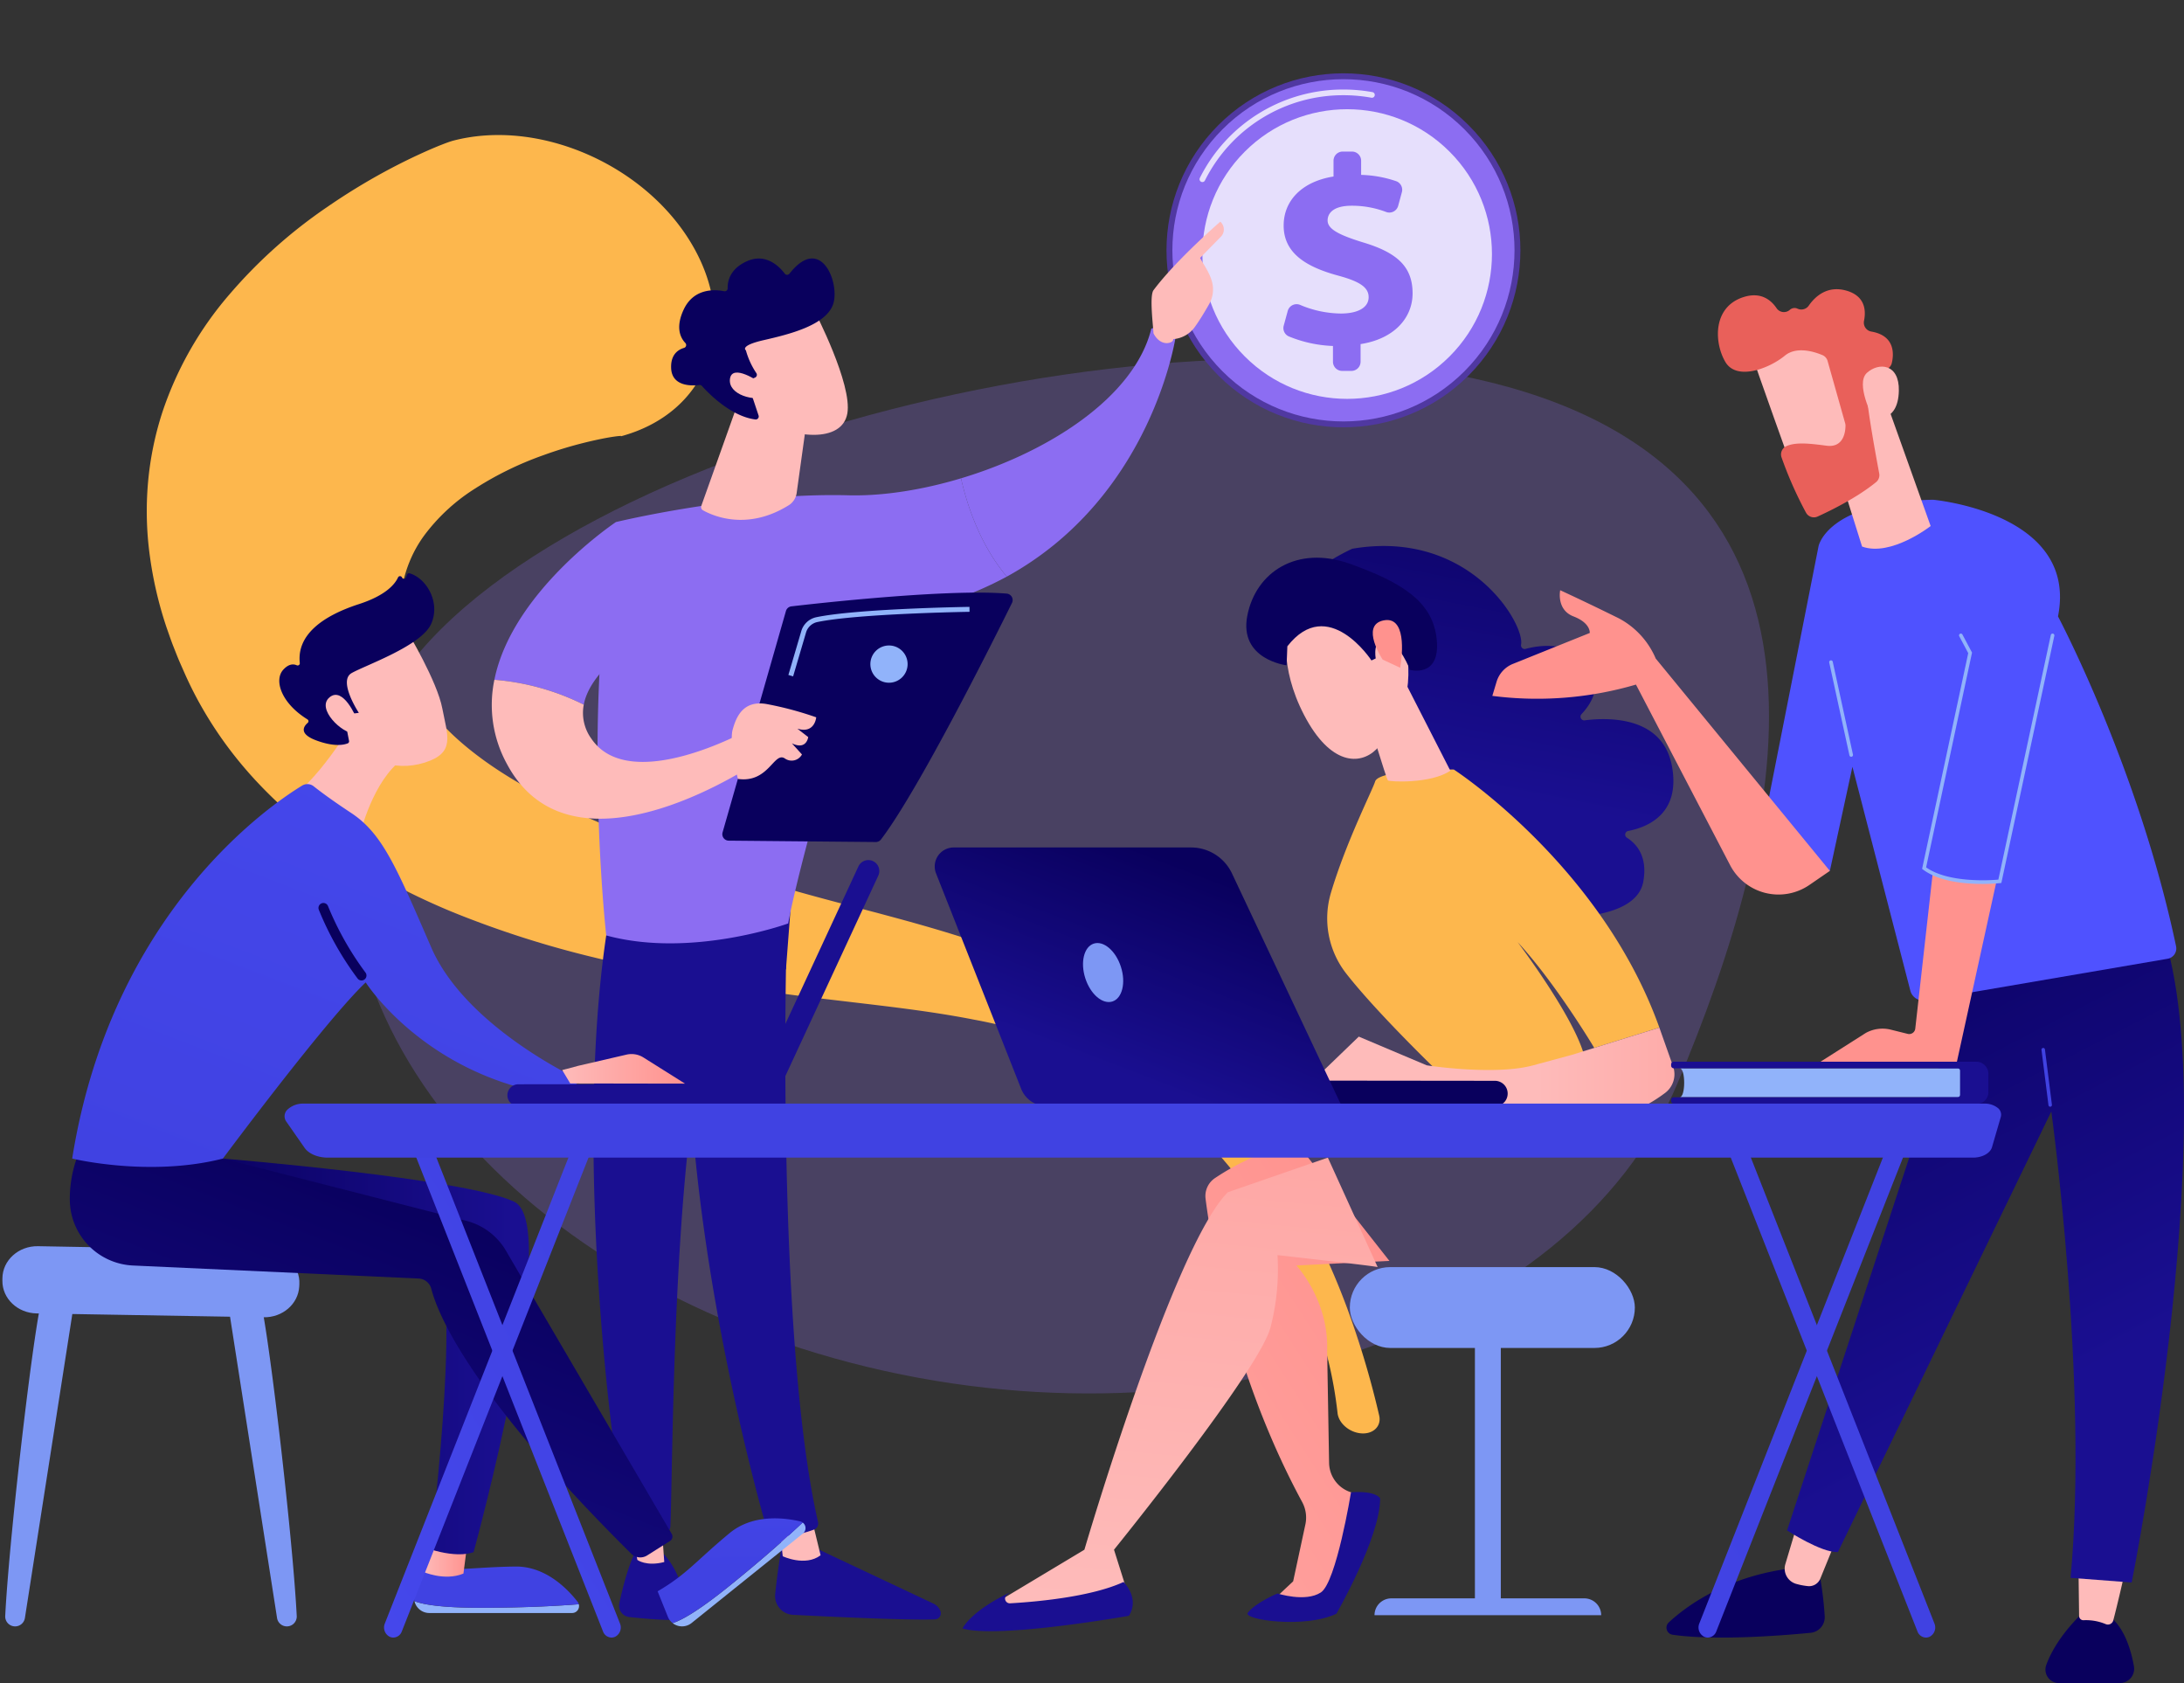 <svg xmlns="http://www.w3.org/2000/svg" xmlns:xlink="http://www.w3.org/1999/xlink" width="610" height="469.964" viewBox="0 0 610 469.964">
  <rect x="0" y="0" width="610" height="469.964" fill="#333333" stroke="none"/>
  <defs>
    <linearGradient id="linear-gradient" x1="24.474" y1="-0.456" x2="21.636" y2="5.933" gradientUnits="objectBoundingBox">
      <stop offset="0" stop-color="#09005d"/>
      <stop offset="1" stop-color="#1a0f91"/>
    </linearGradient>
    <linearGradient id="linear-gradient-2" x1="94.026" y1="0.533" x2="95.033" y2="0.533" gradientUnits="objectBoundingBox">
      <stop offset="0" stop-color="#febbba"/>
      <stop offset="1" stop-color="#ff928e"/>
    </linearGradient>
    <linearGradient id="linear-gradient-3" x1="31.531" y1="0.035" x2="28.514" y2="0.89" xlink:href="#linear-gradient"/>
    <linearGradient id="linear-gradient-4" x1="61.298" y1="-2.166" x2="54.278" y2="5.399" xlink:href="#linear-gradient"/>
    <linearGradient id="linear-gradient-5" x1="109.607" y1="0.551" x2="110.621" y2="0.551" xlink:href="#linear-gradient-2"/>
    <linearGradient id="linear-gradient-6" x1="21.194" y1="-0.033" x2="19.176" y2="0.81" xlink:href="#linear-gradient"/>
    <linearGradient id="linear-gradient-7" x1="17.511" y1="1.586" x2="19.491" y2="4.27" xlink:href="#linear-gradient-2"/>
    <linearGradient id="linear-gradient-8" x1="130.572" y1="0.665" x2="132.573" y2="-1.115" xlink:href="#linear-gradient-2"/>
    <linearGradient id="linear-gradient-9" x1="14.436" y1="0.528" x2="15.438" y2="0.528" xlink:href="#linear-gradient-2"/>
    <linearGradient id="linear-gradient-10" x1="36.096" y1="0.519" x2="37.087" y2="0.519" xlink:href="#linear-gradient-2"/>
    <linearGradient id="linear-gradient-11" x1="-9.2" y1="4.839" x2="-8.996" y2="6.022" xlink:href="#linear-gradient"/>
    <linearGradient id="linear-gradient-12" x1="13.016" y1="-0.062" x2="13.529" y2="2.428" xlink:href="#linear-gradient"/>
    <linearGradient id="linear-gradient-13" x1="43.437" y1="0.5" x2="44.437" y2="0.5" xlink:href="#linear-gradient-2"/>
    <linearGradient id="linear-gradient-14" x1="0.389" y1="-10.035" x2="0.495" y2="0.398" gradientUnits="objectBoundingBox">
      <stop offset="0" stop-color="#4f52ff"/>
      <stop offset="1" stop-color="#4042e2"/>
    </linearGradient>
    <linearGradient id="linear-gradient-15" x1="0" y1="0.5" x2="1" y2="0.5" xlink:href="#linear-gradient-2"/>
    <linearGradient id="linear-gradient-16" x1="0.384" y1="-3.582" x2="0.505" y2="0.525" xlink:href="#linear-gradient-14"/>
    <linearGradient id="linear-gradient-17" x1="0" y1="0.5" x2="1" y2="0.5" xlink:href="#linear-gradient"/>
    <linearGradient id="linear-gradient-19" x1="0.708" y1="0.132" x2="0.066" y2="1.227" xlink:href="#linear-gradient"/>
    <linearGradient id="linear-gradient-20" x1="1.924" y1="-2.115" x2="0.335" y2="1.087" xlink:href="#linear-gradient-14"/>
    <linearGradient id="linear-gradient-21" x1="0.766" y1="0.225" x2="11.383" y2="-10.741" xlink:href="#linear-gradient"/>
    <linearGradient id="linear-gradient-23" x1="9.893" y1="2.234" x2="10.662" y2="3.128" xlink:href="#linear-gradient"/>
    <linearGradient id="linear-gradient-24" x1="58.699" y1="-888.587" x2="57.47" y2="-874.255" xlink:href="#linear-gradient"/>
    <linearGradient id="linear-gradient-25" x1="104.496" y1="-79.584" x2="101.87" y2="-78.285" xlink:href="#linear-gradient"/>
    <linearGradient id="linear-gradient-26" x1="-1.05" y1="2.829" x2="0.734" y2="-0.03" xlink:href="#linear-gradient-2"/>
    <linearGradient id="linear-gradient-27" x1="3.826" y1="-5.068" x2="1.473" y2="-1.022" xlink:href="#linear-gradient"/>
    <linearGradient id="linear-gradient-28" x1="0.47" y1="0.997" x2="0.639" y2="-1.153" xlink:href="#linear-gradient-2"/>
    <linearGradient id="linear-gradient-30" x1="3.608" y1="-17.352" x2="1.775" y2="-6.678" xlink:href="#linear-gradient"/>
    <linearGradient id="linear-gradient-31" x1="0.619" y1="-0.242" x2="0.442" y2="0.664" xlink:href="#linear-gradient"/>
    <linearGradient id="linear-gradient-32" x1="-8.736" y1="27.164" x2="-9.072" y2="30.144" xlink:href="#linear-gradient"/>
    <linearGradient id="linear-gradient-33" x1="-64.909" y1="65.625" x2="-59.04" y2="68.068" xlink:href="#linear-gradient-2"/>
    <linearGradient id="linear-gradient-34" x1="0.623" y1="0.5" x2="1.623" y2="0.5" xlink:href="#linear-gradient-2"/>
    <linearGradient id="linear-gradient-35" x1="0.906" y1="3.328" x2="0.167" y2="5.764" xlink:href="#linear-gradient"/>
    <linearGradient id="linear-gradient-36" x1="0.733" y1="0.134" x2="0.333" y2="0.8" xlink:href="#linear-gradient"/>
    <linearGradient id="linear-gradient-37" x1="-59.102" y1="4.474" x2="-59.087" y2="8.118" xlink:href="#linear-gradient"/>
    <linearGradient id="linear-gradient-38" x1="-189.32" y1="1.164" x2="-189.582" y2="-0.58" xlink:href="#linear-gradient-2"/>
    <linearGradient id="linear-gradient-39" x1="-113.541" y1="3.704" x2="-113.514" y2="7.135" xlink:href="#linear-gradient"/>
    <linearGradient id="linear-gradient-40" x1="-223.399" y1="1.13" x2="-223.684" y2="-0.791" xlink:href="#linear-gradient-2"/>
    <linearGradient id="linear-gradient-41" x1="0.262" y1="-0.145" x2="0.562" y2="0.725" xlink:href="#linear-gradient"/>
    <linearGradient id="linear-gradient-42" x1="-965.272" y1="2.369" x2="-963.891" y2="1.878" xlink:href="#linear-gradient-14"/>
    <linearGradient id="linear-gradient-43" x1="-22.88" y1="0.161" x2="-23.473" y2="1.632" xlink:href="#linear-gradient-14"/>
    <linearGradient id="linear-gradient-44" x1="-53.987" y1="0.5" x2="-52.987" y2="0.5" xlink:href="#linear-gradient-2"/>
    <linearGradient id="linear-gradient-45" x1="-27.458" y1="0.5" x2="-26.458" y2="0.5" xlink:href="#linear-gradient-2"/>
    <linearGradient id="linear-gradient-46" x1="1.637" y1="-2.121" x2="0.754" y2="-0.158" gradientUnits="objectBoundingBox">
      <stop offset="0" stop-color="#e1473d"/>
      <stop offset="1" stop-color="#e9605a"/>
    </linearGradient>
    <linearGradient id="linear-gradient-47" x1="-1.288" y1="3.145" x2="0.762" y2="0.112" xlink:href="#linear-gradient-14"/>
    <linearGradient id="linear-gradient-48" x1="-1.297" y1="3.157" x2="0.754" y2="0.125" xlink:href="#linear-gradient-14"/>
    <linearGradient id="linear-gradient-49" x1="-1.74" y1="3.813" x2="0.31" y2="0.78" xlink:href="#linear-gradient-14"/>
    <linearGradient id="linear-gradient-50" x1="-1.749" y1="3.825" x2="0.302" y2="0.793" xlink:href="#linear-gradient-14"/>
    <linearGradient id="linear-gradient-51" x1="0.857" y1="-10.915" x2="0.637" y2="-3.932" xlink:href="#linear-gradient"/>
    <linearGradient id="linear-gradient-52" x1="0.211" y1="32.997" x2="0.464" y2="4.261" xlink:href="#linear-gradient-14"/>
  </defs>
  <g id="Grupo_166276" data-name="Grupo 166276" transform="translate(-180 -1586.537)">
    <path id="Trazado_225930" data-name="Trazado 225930" d="M149.479,376.766c76.244,5.224,174.761-3.879,168.7-107.853S203.755,5.465,127.511.242-5.623,75.071.443,179.046,73.235,371.542,149.479,376.766Z" transform="translate(243.532 1907.931) rotate(-71)" fill="#8c6df2" opacity="0.25"/>
    <path id="Trazado_138100" data-name="Trazado 138100" d="M448.213,152.815a249.877,249.877,0,0,0-26.229-18.544,206.628,206.628,0,0,0-29.875-15.083,172.827,172.827,0,0,0-34.278-10.03,136.536,136.536,0,0,0-19.06-2.065c-1.65-.034-3.3-.1-4.973-.06-.836.012-1.67.01-2.512.035l-2.533.112c-1.7.068-3.34.2-5.021.305-1.664.158-3.342.29-5.006.5a182.252,182.252,0,0,0-38.6,9.286c-12.224,4.234-23.7,9.188-34.737,13.933-5.516,2.382-10.946,4.7-16.282,6.871-2.673,1.1-5.314,2.128-7.943,3.141-1.309.487-2.62.992-3.919,1.457l-4.027,1.448c-11.214,4.022-22.166,7.791-32.924,10.893-5.374,1.553-10.69,2.939-15.907,4.1q-3.912.869-7.74,1.563-3.827.675-7.536,1.145c-9.888,1.272-18.982,1.294-26.478,0a54.363,54.363,0,0,1-5.357-1.2c-.851-.231-1.673-.495-2.483-.761l-1.19-.421c-.357-.145-.716-.277-1.065-.43a33.9,33.9,0,0,1-7.651-4.4c-.561-.438-1.108-.884-1.626-1.352l-2.018-1.744c-.7-.6-1.317-1.235-1.981-1.837-.638-.617-1.217-1.255-1.833-1.868a42.846,42.846,0,0,1-5.781-7.735,34.927,34.927,0,0,1-3.469-8.064,34.253,34.253,0,0,1-1.345-8.473,52.6,52.6,0,0,1,2.9-18.457,92.416,92.416,0,0,1,9.54-19.751,112.028,112.028,0,0,1,6.8-9.7c1.221-1.565,2.482-3.1,3.741-4.544.628-.717,1.266-1.412,1.875-2.044.3-.313.6-.618.873-.867.138-.133.262-.24.371-.326.046-.03.113-.091.131-.084l.022,0s.028-.022-.008.034l-.136.23c15.112-19.994,7.722-44.294-16.508-54.275S40.305,11.88,25.193,31.874l-.432.627-.277.428-.445.715-.762,1.28c-.481.824-.914,1.6-1.335,2.367-.839,1.533-1.608,3.017-2.356,4.489-1.477,2.937-2.825,5.829-4.083,8.724a177.489,177.489,0,0,0-6.49,17.455,138.7,138.7,0,0,0-6.485,36.228,97.4,97.4,0,0,0,5.562,37.4,88.917,88.917,0,0,0,8.851,17.743,91.655,91.655,0,0,0,12.934,15.763A108.249,108.249,0,0,0,46,188.086c1.462.932,2.908,1.882,4.391,2.775,1.5.871,2.974,1.769,4.493,2.593l2.283,1.224c.777.413,1.466.788,2.4,1.259,1.754.9,3.558,1.752,5.392,2.56A109.872,109.872,0,0,0,88.54,205.8c1.036.206,2.086.381,3.132.56,1.026.16,2.039.313,3.06.456,2.044.272,4.093.511,6.147.686,4.1.36,8.215.531,12.282.521a154.367,154.367,0,0,0,23.681-1.952,187.905,187.905,0,0,0,21.748-4.821,278.256,278.256,0,0,0,38.1-14.109c11.751-5.274,22.736-10.931,33.314-16.523l4.126-2.191c1.416-.752,2.784-1.518,4.17-2.277,2.728-1.53,5.426-3.066,8.04-4.611,5.257-3.086,10.3-6.185,15.269-9.2,9.93-6.037,19.5-11.842,29.33-16.834a144.4,144.4,0,0,1,30.453-11.785c1.318-.343,2.645-.618,3.976-.928l2-.395,1-.2c.333-.061.66-.1.991-.154l1.984-.3c.665-.091,1.335-.158,2-.24,1.338-.179,2.694-.264,4.05-.385,1.358-.1,2.726-.16,4.1-.221,1.371-.015,2.75-.091,4.127-.059l2.072.016c.692.008,1.382.045,2.073.068,1.385.04,2.765.139,4.147.238,1.388.076,2.759.248,4.145.368,1.38.143,2.753.329,4.133.5,1.363.22,2.735.42,4.1.657,1.353.26,2.726.479,4.072.77q4.062.818,8.025,1.9c1.324.353,2.647.711,3.948,1.111l1.961.588,1.931.639A141.334,141.334,0,0,1,415.1,140.917a115.293,115.293,0,0,1,23.533,18.511c1.93,2.018,5.743,2.269,8.518.56s3.458-4.73,1.528-6.748a4.6,4.6,0,0,0-.437-.4Z" transform="matrix(0.788, 0.616, -0.616, 0.788, 306.145, 1585.236)" fill="#fdb74d"/>
    <g id="Grupo_166275" data-name="Grupo 166275" transform="translate(9383.658 12486.024)">
      <g id="Grupo_166274" data-name="Grupo 166274" transform="translate(-8898.325 -10899.487)">
        <circle id="Elipse_6475" data-name="Elipse 6475" cx="49.424" cy="49.424" r="49.424" transform="translate(0 69.896) rotate(-45)" fill="#5038a1"/>
        <circle id="Elipse_6476" data-name="Elipse 6476" cx="47.781" cy="47.781" r="47.781" transform="translate(2.324 69.896) rotate(-45)" fill="#8c6df2"/>
        <path id="Trazado_225822" data-name="Trazado 225822" d="M1898.262,963.818a.781.781,0,0,1-.356-.085.791.791,0,0,1-.351-1.066,44.713,44.713,0,0,1,40.107-24.694,45.256,45.256,0,0,1,8.1.728.793.793,0,0,1-.286,1.561,43.722,43.722,0,0,0-7.816-.7,43.136,43.136,0,0,0-38.691,23.822A.792.792,0,0,1,1898.262,963.818Z" transform="translate(-1867.766 -912.976)" fill="#fff" opacity="0.78"/>
        <circle id="Elipse_6477" data-name="Elipse 6477" cx="40.44" cy="40.44" r="40.44" transform="translate(13.746 70.937) rotate(-45)" fill="#fff" opacity="0.78"/>
        <g id="Grupo_166230" data-name="Grupo 166230" transform="translate(53.125 42.316)">
          <path id="Trazado_225823" data-name="Trazado 225823" d="M2011.029,1070.4v-4.4a35.829,35.829,0,0,1-12.345-2.677,2.542,2.542,0,0,1-1.408-3.006l1.119-4.1a2.565,2.565,0,0,1,3.483-1.679,29.779,29.779,0,0,0,11.4,2.4c4.419,0,7.714-1.5,7.714-4.568,0-2.77-2.546-4.418-8.685-6.065-8.761-2.4-15.051-6.215-15.051-13.927,0-6.964,5.092-12.28,13.928-13.7v-4.4a2.564,2.564,0,0,1,2.563-2.564h2.584a2.564,2.564,0,0,1,2.563,2.564v3.95a32.733,32.733,0,0,1,9.786,1.757,2.553,2.553,0,0,1,1.594,3.079l-1.029,3.791a2.556,2.556,0,0,1-3.375,1.727,26.683,26.683,0,0,0-9.6-1.743c-5.241,0-6.738,2.172-6.738,4.119,0,2.4,3.145,4.043,9.958,6.139,9.734,2.92,13.777,6.964,13.777,14.226,0,6.664-4.942,12.655-14.527,14.152v4.924a2.562,2.562,0,0,1-2.563,2.563h-2.582A2.563,2.563,0,0,1,2011.029,1070.4Z" transform="translate(-1997.184 -1011.71)" fill="#8c6df2"/>
        </g>
      </g>
      <g id="Grupo_166273" data-name="Grupo 166273" transform="translate(-9202.991 -10837.591)">
        <g id="Grupo_166252" data-name="Grupo 166252" transform="translate(136.695 0)">
          <path id="Trazado_225852" data-name="Trazado 225852" d="M1451.07,3070.794s-1.434,7.688-2.174,15.306a5.253,5.253,0,0,0,4.97,5.738c10.148.52,31.857,1.549,39.653,1.276a1.709,1.709,0,0,0,1.526-2.327h0a3.823,3.823,0,0,0-1.937-2.08l-35.713-16.829Z" transform="translate(-1369.747 -2702.828)" fill="url(#linear-gradient)"/>
          <path id="Trazado_225853" data-name="Trazado 225853" d="M1454.049,3045.159l1.005,9.222s6.256,2.985,10.578-.268l-2.5-10.291Z" transform="translate(-1373.797 -2681.729)" fill="url(#linear-gradient-2)"/>
          <path id="Trazado_225854" data-name="Trazado 225854" d="M1362.591,2253.562c-.495,2.4-3.679,120.022,8.392,172.861a1.79,1.79,0,0,1-1.069,2.072,31.159,31.159,0,0,1-10.261,1.983,3.083,3.083,0,0,1-3.036-2.241c-3.478-12.266-20.117-73.713-21.806-132.277-1.887-65.44.021-2.228.021-2.228l1.858-40.422Z" transform="translate(-1279.866 -2063.311)" fill="url(#linear-gradient-3)"/>
          <path id="Trazado_225855" data-name="Trazado 225855" d="M1253.188,3087.442s-2.2,3.867-4.4,14.178a3.2,3.2,0,0,0,2.783,3.865c3.349.361,8.506.835,12.64.846a3.2,3.2,0,0,0,3.2-3.534c-.422-3.776-1.789-9.977-6.15-14.841Z" transform="translate(-1213.168 -2715.852)" fill="url(#linear-gradient-4)"/>
          <path id="Trazado_225856" data-name="Trazado 225856" d="M1261.032,3031.291l2.421,13.955s2.507,1.9,7.516.589l-1.076-15Z" transform="translate(-1222.8 -2671.568)" fill="url(#linear-gradient-5)"/>
          <path id="Trazado_225857" data-name="Trazado 225857" d="M1220.378,2247.214c-10.877,61.97.767,153.429,4.818,171.345a2.788,2.788,0,0,0,2.231,2.139,18.713,18.713,0,0,0,8.047-.245,2.555,2.555,0,0,0,1.859-2.335c.7-14.447.531-103.185,10.449-138.16a7.967,7.967,0,0,1,3.115-4.365l18.725-13.045,1.63-21.36Z" transform="translate(-1187.459 -2053.827)" fill="url(#linear-gradient-6)"/>
          <g id="Grupo_166247" data-name="Grupo 166247" transform="translate(29.524 29.495)">
            <path id="Trazado_225858" data-name="Trazado 225858" d="M1291.083,1714.484c-30.816-.8-64.905,7.474-64.905,7.474-9.7,53.519-2.708,115.422-2.708,115.422,23.8,6.485,50.814-3.341,50.814-3.341,4.18-22.368,23.285-85.25,23.285-85.25a101.531,101.531,0,0,0,37.794-11.6c-7.706-9.107-11.27-20.636-12.8-27.445C1311.633,1713.028,1300.589,1714.732,1291.083,1714.484Z" transform="translate(-1221.033 -1667.575)" fill="#8c6df2"/>
            <path id="Trazado_225859" data-name="Trazado 225859" d="M1747.4,1518.413a5.9,5.9,0,0,0-6.841-1.993c-4.718,19.115-28.648,34.423-53.153,41.783,1.531,6.809,5.095,18.338,12.8,27.445C1740.971,1563.237,1747.4,1518.413,1747.4,1518.413Z" transform="translate(-1585.876 -1516.032)" fill="#8c6df2"/>
          </g>
          <g id="Grupo_166248" data-name="Grupo 166248" transform="translate(184.276)">
            <path id="Trazado_225860" data-name="Trazado 225860" d="M1937.913,1413.347c.307,1.01-3.376,2.509-5.5-1.631-.056-1.975-1.177-10.444.019-12.041,6.364-8.505,18.648-19.126,18.648-19.126a2.9,2.9,0,0,1,.324,4.03l-5.968,6.1c1.215,2.245,2.7,4.145,3.385,6.853a8.282,8.282,0,0,1-.884,6.086c-1.055,1.859-2.494,4.275-3.849,6.163A8.177,8.177,0,0,1,1937.913,1413.347Z" transform="translate(-1931.886 -1380.549)" fill="url(#linear-gradient-7)"/>
            <path id="Trazado_225861" data-name="Trazado 225861" d="M1956.356,1445.312l-5.429,4.514-1.734,4.529,4.751,5.372s1.7-9,2.919-10.943S1957.469,1445.893,1956.356,1445.312Z" transform="translate(-1945.426 -1431.213)" fill="url(#linear-gradient-8)"/>
          </g>
          <path id="Trazado_225862" data-name="Trazado 225862" d="M1134.217,1795.8l-11.537-29.956s-28.976,19.286-33.946,44.041a68.139,68.139,0,0,1,24.963,6.946C1115.937,1805.143,1134.217,1795.8,1134.217,1795.8Z" transform="translate(-1088.011 -1681.966)" fill="#8c6df2"/>
          <path id="Trazado_225863" data-name="Trazado 225863" d="M1156.511,1982.386s-32.5,17.959-43.254,2.256a12.261,12.261,0,0,1-2.157-9.548,68.131,68.131,0,0,0-24.963-6.946,34.233,34.233,0,0,0,3.5,23.5c18.771,35.129,71.078-1.254,71.078-1.254Z" transform="translate(-1085.415 -1840.228)" fill="url(#linear-gradient-9)"/>
          <path id="Trazado_225864" data-name="Trazado 225864" d="M1364.071,1615.206l-10.077,28.267a1.022,1.022,0,0,0,.454,1.235c2.659,1.5,12.25,5.867,23.926-1.38a4.812,4.812,0,0,0,2.249-3.415l3.41-24.516Z" transform="translate(-1295.477 -1564.121)" fill="url(#linear-gradient-10)"/>
          <g id="Grupo_166249" data-name="Grupo 166249" transform="translate(50.081 10.279)">
            <path id="Trazado_225865" data-name="Trazado 225865" d="M1409.083,1495.505s10.576,20.374,9.117,28.549-14.8,7.46-26.39.7l-7.935-21.966Z" transform="translate(-1368.982 -1480.758)" fill="#febbba"/>
            <path id="Trazado_225866" data-name="Trazado 225866" d="M1338.909,1461.014a.836.836,0,0,0,.376-1.22,21.808,21.808,0,0,1-2.936-6.39s-1.924-1.258,4.955-2.835,17.138-4.03,19.345-9.851c2.152-5.676-3.222-20.052-12.123-8.723a.835.835,0,0,1-1.324,0c-1.423-1.889-5.176-5.819-10.459-3.509-4.944,2.162-5.533,5.764-5.483,7.583a.831.831,0,0,1-.992.841c-2.485-.5-8.454-.963-11.3,5.138-2.344,5.025-.879,7.9.467,9.307a.833.833,0,0,1-.37,1.38c-1.641.485-3.766,1.852-3.591,5.687.242,5.3,6.17,4.891,7.859,4.666a.836.836,0,0,1,.74.27c1.431,1.614,7.882,8.472,14.926,9.358a.843.843,0,0,0,.894-1.105l-2.967-8.9a.839.839,0,0,1,.464-1.036Z" transform="translate(-1315.463 -1427.764)" fill="url(#linear-gradient-11)"/>
            <path id="Trazado_225867" data-name="Trazado 225867" d="M1399.08,1576.761s-7.617-5.334-8.22-.909,6.843,6.483,10.557,4.866Z" transform="translate(-1374.419 -1542.24)" fill="#febbba"/>
          </g>
          <g id="Grupo_166251" data-name="Grupo 166251" transform="translate(64.384 103.582)">
            <g id="Grupo_166250" data-name="Grupo 166250">
              <path id="Trazado_225868" data-name="Trazado 225868" d="M1381.231,1923.309l17.7-61.82a1.8,1.8,0,0,1,1.525-1.3c3.207-.374,12.5-1.425,23.231-2.333,12.925-1.093,27.935-1.979,36.9-1.226a1.809,1.809,0,0,1,1.479,2.6c-5.1,10.319-26.081,52.295-36.588,66.046a1.815,1.815,0,0,1-1.46.717l-41.072-.382A1.809,1.809,0,0,1,1381.231,1923.309Z" transform="translate(-1381.16 -1856.353)" fill="url(#linear-gradient-12)"/>
              <path id="Trazado_225869" data-name="Trazado 225869" d="M1395,2019.568s-2.466-10.14-1.471-13.737,2.922-8.223,9.346-7.2a94,94,0,0,1,14,3.734s-.383,4.686-5.265,3.174l3.027,2.343s-.433,3.752-4.557,1.748l2.816,3.107a3.282,3.282,0,0,1-4.805,1.1C1405.054,2011.869,1403.6,2020.789,1395,2019.568Z" transform="translate(-1390.648 -1967.547)" fill="url(#linear-gradient-13)"/>
            </g>
            <path id="Trazado_225870" data-name="Trazado 225870" d="M1571.1,1929.368a5.2,5.2,0,1,0,5.2-5.2A5.2,5.2,0,0,0,1571.1,1929.368Z" transform="translate(-1529.748 -1909.408)" fill="#91b3fa"/>
            <path id="Trazado_225871" data-name="Trazado 225871" d="M1467.241,1894.024l-1.325-.391,3.6-12.226a5.57,5.57,0,0,1,4.194-3.9c11.424-2.385,41.512-2.871,42.787-2.891l.021,1.381c-.311,0-31.231.5-42.526,2.861a4.194,4.194,0,0,0-3.151,2.943Z" transform="translate(-1447.465 -1870.638)" fill="#91b3fa"/>
          </g>
        </g>
        <g id="Grupo_166253" data-name="Grupo 166253" transform="translate(0 286.074)">
          <path id="Trazado_225872" data-name="Trazado 225872" d="M471.691,2758.484c-1.887,2.792-9.387,66.013-10.561,89.363a2.761,2.761,0,0,0,2.765,2.9h0a2.767,2.767,0,0,0,2.734-2.34l13.718-87.907Z" transform="translate(-460.339 -2744.582)" fill="#7d97f4"/>
          <path id="Trazado_225873" data-name="Trazado 225873" d="M755.529,2758.484c1.887,2.792,9.387,66.013,10.561,89.363a2.761,2.761,0,0,1-2.765,2.9h0a2.767,2.767,0,0,1-2.734-2.34l-13.718-87.907Z" transform="translate(-683.878 -2744.582)" fill="#7d97f4"/>
          <path id="Trazado_225874" data-name="Trazado 225874" d="M457.515,2703.594l-.006.689c-.045,4.959,4.228,9.028,9.578,9.119l63.406,1.078c5.273.09,9.669-3.721,9.925-8.6l.033-.631c.267-5.093-4.058-9.382-9.557-9.481l-63.433-1.136C462.031,2694.53,457.561,2698.56,457.515,2703.594Z" transform="translate(-457.508 -2694.626)" fill="#7d97f4"/>
        </g>
        <g id="Grupo_166257" data-name="Grupo 166257" transform="translate(18.831 98.163)">
          <g id="Grupo_166254" data-name="Grupo 166254" transform="translate(96.141 277.361)">
            <path id="Trazado_225875" data-name="Trazado 225875" d="M1004.641,3151.779c-11.271,0-16.258-.968-18.488-1.85a4.276,4.276,0,0,0,4.165,3.313h39.874a1.94,1.94,0,0,0,1.87-2.45C1027.517,3151.158,1017.863,3151.779,1004.641,3151.779Z" transform="translate(-986.039 -3140.26)" fill="#91b3fa"/>
            <path id="Trazado_225876" data-name="Trazado 225876" d="M1031.653,3116.049a1.886,1.886,0,0,0-.327-.679c-3.037-3.878-9.139-9.968-17.439-9.851-12.159.172-16.4,1.49-25.847.074l-2.229,7.389a4.246,4.246,0,0,0-.068,2.2c2.23.881,7.217,1.849,18.488,1.849C1017.454,3117.034,1027.108,3116.414,1031.653,3116.049Z" transform="translate(-985.63 -3105.517)" fill="url(#linear-gradient-14)"/>
          </g>
          <path id="Trazado_225877" data-name="Trazado 225877" d="M999.439,3069.292,996.7,3078.6s6.062,2.76,11.393.544l1.047-8.062Z" transform="translate(-898.152 -2799.817)" fill="url(#linear-gradient-15)"/>
          <g id="Grupo_166255" data-name="Grupo 166255" transform="translate(164.178 263.909)">
            <path id="Trazado_225878" data-name="Trazado 225878" d="M1332.965,3067.035c-8.786,7.059-13.277,9.434-15.565,10.146a4.272,4.272,0,0,0,5.312-.04l31.084-24.975a1.932,1.932,0,0,0-.069-3.071C1350.412,3052.225,1343.273,3058.753,1332.965,3067.035Z" transform="translate(-1313.211 -3047.927)" fill="#91b3fa"/>
            <path id="Trazado_225879" data-name="Trazado 225879" d="M1338.672,3044.895a1.879,1.879,0,0,0-.677-.322c-4.785-1.106-13.338-2.009-19.735,3.28-9.372,7.749-11.854,11.428-20.1,16.247l2.868,7.128a4.2,4.2,0,0,0,1.321,1.752c2.288-.712,6.778-3.086,15.565-10.146C1328.218,3054.553,1335.357,3048.026,1338.672,3044.895Z" transform="translate(-1298.157 -3043.727)" fill="url(#linear-gradient-16)"/>
          </g>
          <path id="Trazado_225880" data-name="Trazado 225880" d="M693.721,2582.273s67.482,5.51,81.325,12.027-11.3,97.852-11.3,97.852-3.769,1.814-12.155-.793c0,0,8.6-67.4,2.2-82.018L680.73,2597.39Z" transform="translate(-650.966 -2418.821)" fill="url(#linear-gradient-17)"/>
          <path id="Trazado_225881" data-name="Trazado 225881" d="M1267.358,3064.073c.627.571,6.7,12.83,6.7,12.83s6.767-1.464,8.147-5.746l-6.089-11.064Z" transform="translate(-1109.885 -2792.62)" fill="url(#linear-gradient-15)"/>
          <path id="Trazado_225882" data-name="Trazado 225882" d="M546.121,2579.683a34.171,34.171,0,0,0-2.109,12.323,18.5,18.5,0,0,0,17.656,18.1l79.774,3.638a3.827,3.827,0,0,1,3.532,2.876c1.875,7.25,11.038,29.517,55.828,73.949a3.611,3.611,0,0,0,4.467.487l6.376-4.028a1.469,1.469,0,0,0,.483-1.983l-46.449-79.318a17.975,17.975,0,0,0-10.922-8.1l-67.992-17.38Z" transform="translate(-544.009 -2416.796)" fill="url(#linear-gradient-19)"/>
          <path id="Trazado_225883" data-name="Trazado 225883" d="M852.817,2010.541s-8.546,15.11-17.259,22.43l18.009,10.048s4.058-16,13.329-20.68Z" transform="translate(-772.088 -1971.555)" fill="#febbba"/>
          <path id="Trazado_225884" data-name="Trazado 225884" d="M547.055,2206.508s21.536,5.249,42.092,0c0,0,28.764-38.667,39.892-49.191,0,0,17.75,28.01,57.26,31.98l2.2-4.924s-31.454-14.5-41.137-36.778-13.572-31.781-22.382-37.593c-5.486-3.621-8.771-6.093-10.469-7.444a2.817,2.817,0,0,0-3.226-.2C601.94,2108.05,557.95,2138.179,547.055,2206.508Z" transform="translate(-546.392 -2043.057)" fill="url(#linear-gradient-20)"/>
          <path id="Trazado_225885" data-name="Trazado 225885" d="M875.073,2276.076a1.379,1.379,0,0,1-1.1-.541,85.914,85.914,0,0,1-10.837-19.214,1.381,1.381,0,0,1,2.579-.99,84.694,84.694,0,0,0,10.45,18.523,1.381,1.381,0,0,1-1.1,2.222Z" transform="translate(-793.592 -2162.362)" fill="url(#linear-gradient-21)"/>
          <path id="Trazado_225886" data-name="Trazado 225886" d="M1175.762,2452.7l4.447-1.186,13.5-3.126a6.259,6.259,0,0,1,4.746.8l11.61,7.3-32.061-.054Z" transform="translate(-1038.23 -2313.961)" fill="url(#linear-gradient-15)"/>
          <g id="Grupo_166256" data-name="Grupo 166256" transform="translate(58.51)">
            <path id="Trazado_225887" data-name="Trazado 225887" d="M890.271,1906.466s8.3,13.806,9.746,21.436,3.754,12.4-4.93,15.119-16.756-.722-21.821-7.845c0,0-7.91-10.962-7.121-15.981S890.271,1906.466,890.271,1906.466Z" transform="translate(-854.483 -1890.138)" fill="#febbba"/>
            <path id="Trazado_225888" data-name="Trazado 225888" d="M833.868,1870.595l1.124-.148s-5.881-8.886-2.033-11.091,19.529-7.614,22.252-13.789c2.625-5.953-1.3-12.68-6.036-14.083a.6.6,0,0,0-.724.381l-.278.75a.609.609,0,0,1-1.129.032h0a.606.606,0,0,0-1.1-.023c-.839,1.85-3.354,5.01-10.9,7.455-10.7,3.469-17.366,8.863-16.545,16.465a.609.609,0,0,1-.869.618c-.875-.387-2.2-.447-3.741,1.236-2.678,2.929-.58,9.335,6.733,13.868a.605.605,0,0,1,.1.971c-1.094.937-2.633,3.026,2.315,4.887,5.062,1.9,7.824,1.26,8.844.851a.61.61,0,0,0,.375-.685l-1.3-6.662a.609.609,0,0,1,.518-.721Z" transform="translate(-812.773 -1831.461)" fill="url(#linear-gradient-23)"/>
            <path id="Trazado_225889" data-name="Trazado 225889" d="M880.909,1994.023s-3.665-9.035-7.514-5.859,3.558,10.2,6.976,10.1Z" transform="translate(-859.352 -1953.521)" fill="#febbba"/>
          </g>
        </g>
        <g id="Grupo_166260" data-name="Grupo 166260" transform="translate(141.064 178.275)">
          <g id="Grupo_166258" data-name="Grupo 166258" transform="translate(0 62.529)">
            <path id="Trazado_225890" data-name="Trazado 225890" d="M1108.4,2492.864q.078,0,.158,0l68.494-.068a3.06,3.06,0,1,0-.008-6.12l-68.494.068a3.06,3.06,0,0,0-.15,6.117Z" transform="translate(-1105.486 -2486.679)" fill="url(#linear-gradient-24)"/>
          </g>
          <g id="Grupo_166259" data-name="Grupo 166259" transform="translate(68.914)">
            <path id="Trazado_225891" data-name="Trazado 225891" d="M1451.217,2201.092c-.024.046-.048.094-.07.141l-28.819,62.136a3.06,3.06,0,1,0,5.552,2.574l28.819-62.135a3.06,3.06,0,0,0-5.483-2.716Z" transform="translate(-1422.042 -2199.455)" fill="url(#linear-gradient-25)"/>
          </g>
        </g>
        <g id="Grupo_166266" data-name="Grupo 166266" transform="translate(260.398 90.561)">
          <g id="Grupo_166261" data-name="Grupo 166261" transform="translate(115.945 201.357)">
            <rect id="Rectángulo_46071" data-name="Rectángulo 46071" width="7.229" height="78.179" transform="translate(34.939 17.517)" fill="#7d97f4"/>
            <path id="Trazado_225892" data-name="Trazado 225892" d="M2281.226,3151.061h-63.317a4.706,4.706,0,0,1,4.706-4.706h53.9a4.706,4.706,0,0,1,4.706,4.706Z" transform="translate(-2211.014 -3053.858)" fill="#7d97f4"/>
            <rect id="Rectángulo_46072" data-name="Rectángulo 46072" width="79.609" height="22.578" rx="11.289" fill="#7d97f4"/>
          </g>
          <g id="Grupo_166262" data-name="Grupo 166262" transform="translate(7.765 152.064)">
            <path id="Trazado_225893" data-name="Trazado 225893" d="M2026.462,2562.488s-10.742,1.665-22.82,9.739a6.021,6.021,0,0,0-2.657,5.754c1.446,11.455,7.392,48.533,27,84.748a9.117,9.117,0,0,1,.875,6.255l-3.407,15.853-6.317,5.924h16.272l10.834-29.32-4.633-1.465a8.766,8.766,0,0,1-6.122-8.207l-.543-31.452c.464-14.012-8.592-23.681-8.592-23.681l25.987-1.264Z" transform="translate(-1933.098 -2547.806)" fill="url(#linear-gradient-26)"/>
            <path id="Trazado_225894" data-name="Trazado 225894" d="M2055.025,3043.678c-1.481,1.939,15.95,4.5,24.757.256,0,0,12.208-21.241,12.208-32.177,0,0-.969-2.23-8.137-1.724,0,0-4.1,25.15-8.427,27.967s-12.11.285-12.11.285S2057.211,3040.817,2055.025,3043.678Z" transform="translate(-1975.34 -2897.862)" fill="url(#linear-gradient-27)"/>
            <path id="Trazado_225895" data-name="Trazado 225895" d="M1832.17,2611.607c-.138-.239-27.979-3.348-27.979-3.348a64.353,64.353,0,0,1-1.936,20.118c-2.848,11.653-43.724,62.14-43.724,62.14l4.286,13.587a68.937,68.937,0,0,1-39.114,2.353l26.562-15.939s24.859-84.716,40.086-99.829l27.907-9.655Z" transform="translate(-1716.216 -2562.314)" fill="url(#linear-gradient-28)"/>
            <path id="Trazado_225896" data-name="Trazado 225896" d="M2135.114,2495.044s16.04,23.858,17.357,34.741-4.394,15.305-21.225,16.034-61.761.718-61.761.718l-38.348-32.773s27.946-9.972,35.212-12.792S2135.114,2495.044,2135.114,2495.044Z" transform="translate(-1956.722 -2495.044)" fill="url(#linear-gradient-17)"/>
            <path id="Trazado_225897" data-name="Trazado 225897" d="M1734.3,3125.337s4.614,4.469,1.5,9.442c0,0-36.554,6.479-46.478,3.539,0,0,2.061-4.7,13.236-10.057l-.825.633a1.335,1.335,0,0,0,.882,2.4C1709.972,3130.869,1725.211,3129.52,1734.3,3125.337Z" transform="translate(-1689.314 -2988.123)" fill="url(#linear-gradient-30)"/>
          </g>
          <g id="Grupo_166264" data-name="Grupo 166264" transform="translate(87.034)">
            <path id="Trazado_225898" data-name="Trazado 225898" d="M2148.205,1797.3c32.789-5.575,48.226,21.168,47.1,26.787a1.027,1.027,0,0,0,1.287,1.178c3.764-1.013,12.081-2.29,17.236,4.169,4.551,5.7,1.15,11.085-1.624,14.039a1.034,1.034,0,0,0,.865,1.749c6.921-.874,21.96-1.083,24.42,13.005,2.294,13.138-6.85,16.842-12.273,17.887a1.029,1.029,0,0,0-.343,1.883c2.706,1.716,5.84,5.263,4.573,12.262-1.985,10.97-23.494,10.072-26.008,9.929a1.009,1.009,0,0,1-.448-.134l-34.451-19.648a1.035,1.035,0,0,1-.507-.723l-6.955-40.167a1.036,1.036,0,0,1,.274-.895l-22.459-31.695C2130.738,1805.726,2147.819,1797.363,2148.205,1797.3Z" transform="translate(-2118.565 -1796.538)" fill="url(#linear-gradient-31)"/>
            <path id="Trazado_225899" data-name="Trazado 225899" d="M2190.383,2169.761s-18.679-17.786-27.874-29.567a25,25,0,0,1-4.232-22.5c4.2-14.143,11.658-28.791,12.338-31.071,1.042-3.494,21.987-3.349,21.987-3.349s41.214,26.748,57.407,72.058L2231.824,2161s-10.761-18.053-21.394-29.531c0,0,18.4,24.3,19.046,34.254Z" transform="translate(-2134.64 -2020.855)" fill="#fdb74d"/>
            <path id="Trazado_225900" data-name="Trazado 225900" d="M2207.052,1973.385c.219.726,5.685,18.848,6.113,19.224s11.988,1,17.43-2.721l-13.5-26.4Z" transform="translate(-2173.61 -1927.141)" fill="#febbba"/>
            <g id="Grupo_166263" data-name="Grupo 166263" transform="translate(0 3.266)">
              <path id="Trazado_225901" data-name="Trazado 225901" d="M2104.715,1877.708s-2.642,10.381,4.667,24.345,15.583,13.948,20.107,9.479,10.1-12.053,8.776-25.553S2108.531,1864.5,2104.715,1877.708Z" transform="translate(-2093.188 -1858.017)" fill="#febbba"/>
              <path id="Trazado_225902" data-name="Trazado 225902" d="M2088.4,1840.237s-12.126-18.539-23.5-3.948l-.206,5.306s-13.318-1.581-10.988-13.793,13.842-19.846,28.665-14.556,23.317,10.715,24.274,21.338-7.495,8.293-7.495,8.293-2.757-7.48-6.676-8.257-2.9,5.055-2.9,5.055Z" transform="translate(-2053.438 -1811.542)" fill="url(#linear-gradient-32)"/>
              <path id="Trazado_225903" data-name="Trazado 225903" d="M2218.436,1902.544s-6.289-9.494.155-10.909,5.445,9.251,4.749,13.2Z" transform="translate(-2180.365 -1874.098)" fill="url(#linear-gradient-33)"/>
            </g>
            <path id="Trazado_225904" data-name="Trazado 225904" d="M2134.69,2430.023l13.724-13.228,18.986,8.021s18.9,2.927,29.713,0l10.816-2.928,24.442-7.609,3.838,10.849a6.531,6.531,0,0,1-2.386,7.5,43.108,43.108,0,0,1-6.173,3.845c-3.219,1.408-79.345-.974-79.345-.974Z" transform="translate(-2117.001 -2279.797)" fill="url(#linear-gradient-34)"/>
          </g>
          <g id="Grupo_166265" data-name="Grupo 166265" transform="translate(0 84.182)">
            <path id="Trazado_225905" data-name="Trazado 225905" d="M2073.73,2489.34c-.061,0-.122,0-.183,0l-79.61-.087a3.563,3.563,0,0,1,.008-7.127l79.609.087a3.564,3.564,0,0,1,.176,7.123Z" transform="translate(-1917.071 -2417.058)" fill="url(#linear-gradient-35)"/>
            <path id="Trazado_225906" data-name="Trazado 225906" d="M1658.946,2183.226h66.3a12.636,12.636,0,0,1,11.429,7.246l30.65,64.992h-82.393a7.679,7.679,0,0,1-7.142-4.857l-23.768-60.141A5.3,5.3,0,0,1,1658.946,2183.226Z" transform="translate(-1653.646 -2183.226)" fill="url(#linear-gradient-36)"/>
            <path id="Trazado_225907" data-name="Trazado 225907" d="M1854.511,2312.436c1.437,4.464.375,8.8-2.37,9.682s-6.137-2.018-7.574-6.482-.375-8.8,2.371-9.683S1853.074,2307.972,1854.511,2312.436Z" transform="translate(-1802.502 -2279.112)" fill="#7d97f4"/>
          </g>
        </g>
        <g id="Grupo_166270" data-name="Grupo 166270" transform="translate(416.147 18.86)">
          <g id="Grupo_166267" data-name="Grupo 166267" transform="translate(48.633 174.411)">
            <path id="Trazado_225908" data-name="Trazado 225908" d="M2635.512,3110.3a96.763,96.763,0,0,1,1.165,10.147,4.369,4.369,0,0,1-3.938,4.613c-8.149.791-26.7,2.25-38.54.541a1.988,1.988,0,0,1-1.092-3.42c4.884-4.55,16.677-13.4,36.089-15.334Z" transform="translate(-2592.474 -2924.301)" fill="url(#linear-gradient-37)"/>
            <path id="Trazado_225909" data-name="Trazado 225909" d="M2758.226,3058.985l-4.12,10.1a3.366,3.366,0,0,1-3.455,2.089,18.472,18.472,0,0,1-3.365-.652,4.423,4.423,0,0,1-2.94-5.5l3.11-10.4Z" transform="translate(-2711.137 -2883.448)" fill="url(#linear-gradient-38)"/>
            <path id="Trazado_225910" data-name="Trazado 225910" d="M3090.328,3159.651s-8.25,6.9-11.464,15.757a3.764,3.764,0,0,0,3.575,5h16.978a4,4,0,0,0,3.958-4.682C3102.292,3169.612,3099.174,3159.677,3090.328,3159.651Z" transform="translate(-2972.803 -2965.613)" fill="url(#linear-gradient-39)"/>
            <path id="Trazado_225911" data-name="Trazado 225911" d="M3133.811,3113.864s-1.666,7.375-2.947,12.25a1.559,1.559,0,0,1-2.038,1.062,14.2,14.2,0,0,0-6.18-1.121,1.2,1.2,0,0,1-1.325-1.2l-.16-12.25Z" transform="translate(-3006.066 -2928.81)" fill="url(#linear-gradient-40)"/>
            <path id="Trazado_225912" data-name="Trazado 225912" d="M2797.4,2287.425l-50.18,153.087s9.625,6.3,14.21,6.041l59.6-123.03s10.429,75.806,5.376,130.23l17.072,1.3s27.759-139.08,6.734-186.716Z" transform="translate(-2713.533 -2268.34)" fill="url(#linear-gradient-41)"/>
            <path id="Trazado_225913" data-name="Trazado 225913" d="M3076.054,2456.713a.52.52,0,0,0,.062,0,.487.487,0,0,0,.422-.543l-1.948-15.456a.486.486,0,0,0-.964.121l1.948,15.457A.485.485,0,0,0,3076.054,2456.713Z" transform="translate(-2968.876 -2402.854)" fill="url(#linear-gradient-42)"/>
          </g>
          <path id="Trazado_225914" data-name="Trazado 225914" d="M2758.96,1737.226s40.655,3.61,34.9,32.578c0,0,22.473,42.292,32.98,92.112a2.93,2.93,0,0,1-2.377,3.482l-67.7,11.592a3.646,3.646,0,0,1-4.144-2.679l-16.176-62.521-6.3,29.068-20.03-5.219,16.862-85.416S2729.322,1737.762,2758.96,1737.226Z" transform="translate(-2635.866 -1678.438)" fill="url(#linear-gradient-43)"/>
          <path id="Trazado_225915" data-name="Trazado 225915" d="M2807.4,1970.147a.518.518,0,0,0,.108-.011.5.5,0,0,0,.385-.6l-5.644-25.914a.5.5,0,0,0-.985.215l5.644,25.914A.5.5,0,0,0,2807.4,1970.147Z" transform="translate(-2707.168 -1839.592)" fill="#91b3fa"/>
          <path id="Trazado_225916" data-name="Trazado 225916" d="M2797.925,2260.871a9.664,9.664,0,0,1,6.991-.909l4.71,1.172a1.707,1.707,0,0,0,2.109-1.466l4.874-43.388c6.1,2.894,14.889,2.549,17.789,2.337l-11.22,51.151h-39.261Z" transform="translate(-2693.607 -2053.202)" fill="url(#linear-gradient-44)"/>
          <path id="Trazado_225917" data-name="Trazado 225917" d="M2369.078,1882.785l1.187-3.944a7.8,7.8,0,0,1,4.56-4.99l21.463-8.631s.324-2.752-4.535-4.623-3.723-7.312-3.723-7.312,6.639,3.028,16.356,7.831a22.746,22.746,0,0,1,10.33,11.246l48.635,59.29-5.71,3.924a15.244,15.244,0,0,1-22.1-5.424l-26.347-50.522A98.212,98.212,0,0,1,2369.078,1882.785Z" transform="translate(-2369.078 -1769.23)" fill="url(#linear-gradient-45)"/>
          <g id="Grupo_166269" data-name="Grupo 166269" transform="translate(63.009 0)">
            <path id="Trazado_225918" data-name="Trazado 225918" d="M2827.473,1608.7l12.5,35s-11.072,8.656-19.152,5.729l-6.3-20.061S2819.336,1604.846,2827.473,1608.7Z" transform="translate(-2780.559 -1577.57)" fill="#febbba"/>
            <g id="Grupo_166268" data-name="Grupo 166268">
              <path id="Trazado_225919" data-name="Trazado 225919" d="M2702.58,1527.424c0,.539,12.045,34.1,12.045,34.1l19.015-7.285-6.691-33.5S2702.58,1518.4,2702.58,1527.424Z" transform="translate(-2692.985 -1508.863)" fill="#febbba"/>
              <path id="Trazado_225920" data-name="Trazado 225920" d="M2689.136,1487.216l4.9,17.361a2.49,2.49,0,0,1,.1.678c0,1.416-.349,6.288-5.312,5.626-4.5-.6-8.623-1.083-11.242.15a2.518,2.518,0,0,0-1.3,3.131,108.884,108.884,0,0,0,6.849,15.458,2.512,2.512,0,0,0,3.232,1.035c3.572-1.625,11.008-5.262,16.305-9.59a2.519,2.519,0,0,0,.892-2.419c-.833-4.441-3.316-17.949-3.426-21.82-.1-3.633,3.974-6.407,5.769-7.45a2.474,2.474,0,0,0,1.166-1.566c.564-2.339,1.042-7.631-5.709-8.8a2.523,2.523,0,0,1-2.047-3c.571-2.8.388-6.913-4.923-8.429-5.4-1.541-8.795,1.709-10.523,4.2a2.521,2.521,0,0,1-3.125.834,1.994,1.994,0,0,0-2.235.4,2.482,2.482,0,0,1-3.631-.552c-1.574-2.317-4.435-4.63-9.276-3.063-8.591,2.78-8.18,12.685-5.031,18.07s12.292,1.842,16.621-1.727c3.291-2.713,8.3-1.09,10.514-.156A2.5,2.5,0,0,1,2689.136,1487.216Z" transform="translate(-2658.507 -1467.183)" fill="url(#linear-gradient-46)"/>
              <path id="Trazado_225921" data-name="Trazado 225921" d="M2847.319,1580.826s-5.084-9.618-1.722-12.638,9.059-2.526,8.905,5C2854.312,1582.538,2847.319,1580.826,2847.319,1580.826Z" transform="translate(-2803.969 -1544.844)" fill="#febbba"/>
            </g>
          </g>
          <path id="Trazado_225922" data-name="Trazado 225922" d="M2937.3,1978.8a48.764,48.764,0,0,0,4.969-.234l.361-.04,14.8-69.021a.5.5,0,0,0-.986-.212l-14.65,68.3c-2.2.194-13.968.975-20.178-3.425l12.823-59.966-2.676-5.044a.5.5,0,1,0-.891.473l2.505,4.72-12.883,60.241.258.193C2925.248,1978.159,2932.476,1978.8,2937.3,1978.8Z" transform="translate(-2800.458 -1812.732)" fill="#91b3fa"/>
        </g>
        <g id="Grupo_166271" data-name="Grupo 166271" transform="translate(106.611 252.472)">
          <path id="Trazado_225923" data-name="Trazado 225923" d="M949.8,2683.169a2.391,2.391,0,0,1-1.018-.23,2.918,2.918,0,0,1-1.35-3.7l54.1-137.258a2.5,2.5,0,0,1,3.389-1.474,2.917,2.917,0,0,1,1.35,3.7l-54.1,137.259A2.584,2.584,0,0,1,949.8,2683.169Z" transform="translate(-947.225 -2540.279)" fill="url(#linear-gradient-47)"/>
          <path id="Trazado_225924" data-name="Trazado 225924" d="M1035.335,2683.167a2.582,2.582,0,0,1-2.371-1.7l-54.1-137.259a2.918,2.918,0,0,1,1.35-3.7,2.5,2.5,0,0,1,3.389,1.474l54.1,137.258a2.918,2.918,0,0,1-1.35,3.7A2.386,2.386,0,0,1,1035.335,2683.167Z" transform="translate(-971.815 -2540.277)" fill="url(#linear-gradient-48)"/>
          <path id="Trazado_225925" data-name="Trazado 225925" d="M2636.227,2683.169a2.389,2.389,0,0,1-1.017-.23,2.918,2.918,0,0,1-1.351-3.7l54.1-137.258a2.5,2.5,0,0,1,3.389-1.474,2.918,2.918,0,0,1,1.35,3.7l-54.1,137.259A2.584,2.584,0,0,1,2636.227,2683.169Z" transform="translate(-2266.515 -2540.279)" fill="url(#linear-gradient-49)"/>
          <path id="Trazado_225926" data-name="Trazado 225926" d="M2721.757,2683.167a2.583,2.583,0,0,1-2.371-1.7l-54.1-137.259a2.919,2.919,0,0,1,1.35-3.7,2.5,2.5,0,0,1,3.389,1.474l54.1,137.258a2.918,2.918,0,0,1-1.35,3.7A2.386,2.386,0,0,1,2721.757,2683.167Z" transform="translate(-2291.104 -2540.277)" fill="url(#linear-gradient-50)"/>
        </g>
        <g id="Grupo_166272" data-name="Grupo 166272" transform="translate(466.085 234.567)">
          <path id="Trazado_225927" data-name="Trazado 225927" d="M2609.439,2474.515h78.35v-8.085h-78.35C2611.116,2466.43,2611.116,2474.515,2609.439,2474.515Z" transform="translate(-2607.05 -2464.601)" fill="#91b3fa"/>
          <path id="Trazado_225928" data-name="Trazado 225928" d="M2678.468,2467.946a.738.738,0,0,0,.736-.736V2460.6a.738.738,0,0,0-.736-.735H2599.2a.738.738,0,0,1-.735-.736v-.357a.738.738,0,0,1,.735-.736h84.49a3.384,3.384,0,0,1,3.384,3.384v5.168a3.19,3.19,0,0,1-3.191,3.19H2599.2a.737.737,0,0,1-.735-.735v-.357a.738.738,0,0,1,.735-.736Z" transform="translate(-2598.464 -2458.032)" fill="url(#linear-gradient-51)"/>
        </g>
        <path id="Trazado_225929" data-name="Trazado 225929" d="M1298.907,2515.437a2.381,2.381,0,0,0-.977-2.545,5.809,5.809,0,0,0-3.581-1.12H824.884a6.35,6.35,0,0,0-4.5,1.635,2.553,2.553,0,0,0-.349,3.4l5.087,7.3c1.165,1.673,3.689,2.744,6.467,2.744h459.54c2.584,0,4.8-1.216,5.3-2.9Z" transform="translate(-740.726 -2265.505)" fill="url(#linear-gradient-52)"/>
      </g>
    </g>
  </g>
</svg>

